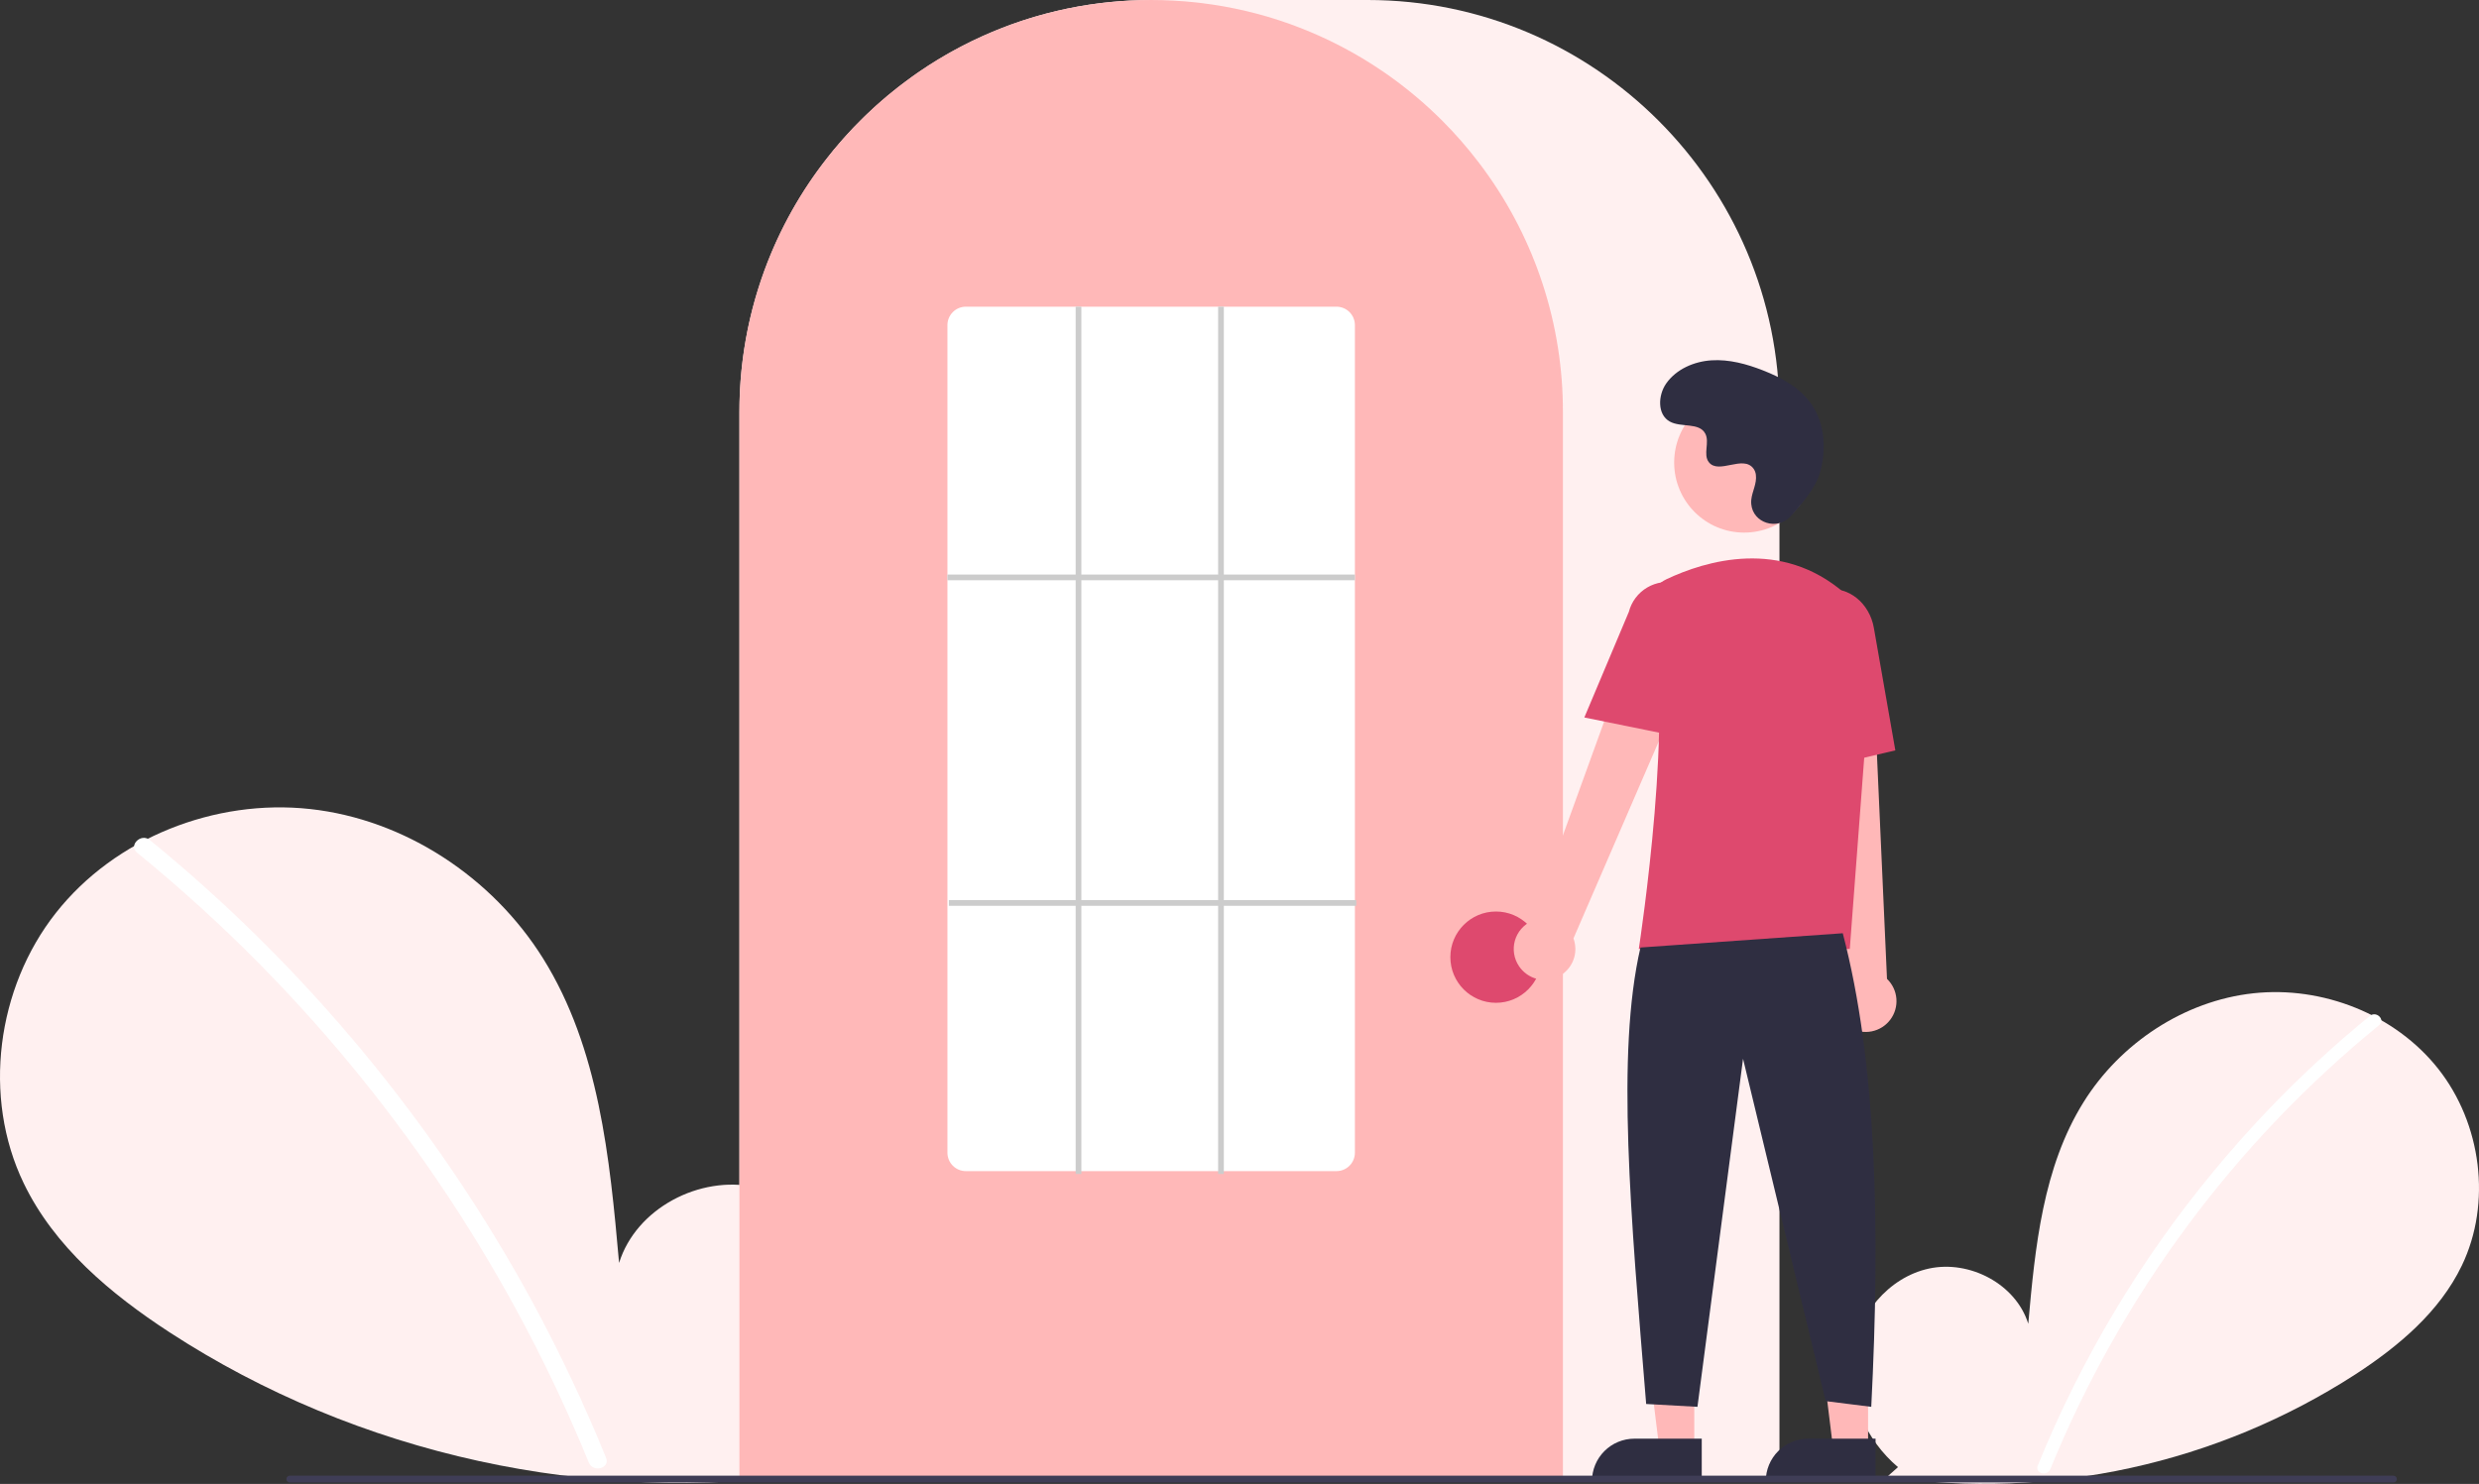 <svg width="324" height="194" viewBox="0 0 324 194" fill="none" xmlns="http://www.w3.org/2000/svg">
<rect x="0" y="0" width="324" height="194" fill="#333333" stroke="none"/>
<g clip-path="url(#clip0_11_293)">
<path d="M248.062 191.806C243.914 188.296 241.394 182.75 242.055 177.352C242.716 171.953 246.809 166.991 252.117 165.844C257.426 164.698 263.477 167.871 265.09 173.065C265.977 163.052 267 152.619 272.315 144.092C277.128 136.371 285.465 130.846 294.5 129.858C303.534 128.87 313.047 132.602 318.681 139.744C324.316 146.886 325.696 157.269 321.749 165.468C318.842 171.508 313.486 176.004 307.874 179.661C289.741 191.378 267.992 196.144 246.63 193.079L248.062 191.806Z" fill="#FFF0F0"/>
<path d="M309.747 132.809C302.292 138.89 295.453 145.692 289.329 153.115C279.744 164.692 271.989 177.673 266.332 191.604C265.917 192.62 267.565 193.063 267.975 192.058C277.231 169.417 292.007 149.461 310.952 134.016C311.803 133.322 310.591 132.121 309.747 132.809Z" fill="white"/>
<path d="M104.301 190.853C109.998 186.031 113.459 178.414 112.551 171C111.644 163.585 106.023 156.768 98.731 155.194C91.44 153.619 83.128 157.978 80.913 165.111C79.695 151.358 78.29 137.029 70.989 125.317C64.378 114.712 52.928 107.124 40.519 105.767C28.11 104.409 15.044 109.536 7.305 119.346C-0.434 129.155 -2.329 143.415 3.092 154.677C7.084 162.974 14.441 169.148 22.149 174.171C46.739 190.196 77.243 196.879 106.268 192.601" fill="#FFF0F0"/>
<path d="M19.577 109.82C29.816 118.173 39.209 127.514 47.621 137.71C56.034 147.895 63.441 158.874 69.737 170.491C73.256 177.008 76.418 183.713 79.208 190.575C79.776 191.971 77.513 192.578 76.951 191.198C72.01 179.1 65.896 167.516 58.699 156.613C51.537 145.749 43.339 135.606 34.221 126.328C29.064 121.082 23.622 116.125 17.922 111.478C16.753 110.525 18.418 108.875 19.577 109.82L19.577 109.82Z" fill="white"/>
<path d="M232.572 193.575H96.641V53.895C96.641 24.177 120.782 0 150.455 0H178.759C208.432 0 232.572 24.177 232.572 53.895V193.575Z" fill="#FFF0F0"/>
<path d="M204.269 193.575H96.641V53.895C96.612 42.508 100.212 31.409 106.918 22.213C107.166 21.875 107.412 21.542 107.666 21.213C110.91 16.952 114.77 13.2 119.12 10.079C119.365 9.9 119.612 9.724 119.862 9.548C123.502 7.026 127.438 4.964 131.583 3.41C131.829 3.316 132.08 3.223 132.33 3.133C136.079 1.793 139.964 0.875 143.915 0.397C144.16 0.363 144.412 0.337 144.663 0.311C148.514 -0.102 152.397 -0.102 156.248 0.311C156.498 0.337 156.75 0.363 156.998 0.397C160.948 0.876 164.832 1.793 168.58 3.133C168.83 3.223 169.081 3.316 169.328 3.41C173.421 4.945 177.312 6.976 180.912 9.458C181.163 9.63 181.413 9.806 181.66 9.982C184.097 11.725 186.387 13.666 188.506 15.787C190.205 17.488 191.788 19.301 193.245 21.214C193.498 21.542 193.745 21.875 193.991 22.212C200.698 31.408 204.299 42.508 204.269 53.895V193.575Z" fill="#FFB8B8"/>
<path d="M195.517 131.102C198.808 131.102 201.476 128.43 201.476 125.134C201.476 121.838 198.808 119.167 195.517 119.167C192.226 119.167 189.559 121.838 189.559 125.134C189.559 128.43 192.226 131.102 195.517 131.102Z" fill="#DE496E"/>
<path d="M221.437 189.392H216.871L214.699 171.754L221.438 171.755L221.437 189.392Z" fill="#FFB8B8"/>
<path d="M213.61 188.085H222.415V193.637H208.066C208.066 192.908 208.209 192.186 208.488 191.513C208.766 190.839 209.175 190.227 209.69 189.711C210.204 189.196 210.815 188.787 211.488 188.508C212.161 188.229 212.882 188.085 213.61 188.085V188.085Z" fill="#2F2E41"/>
<path d="M244.154 189.392H239.588L237.416 171.754L244.155 171.755L244.154 189.392Z" fill="#FFB8B8"/>
<path d="M236.327 188.085H245.132V193.637H230.783C230.783 192.908 230.926 192.186 231.205 191.513C231.484 190.839 231.892 190.227 232.407 189.711C232.922 189.196 233.533 188.787 234.205 188.508C234.878 188.229 235.599 188.085 236.327 188.085V188.085Z" fill="#2F2E41"/>
<path d="M198.533 126.316C198.205 125.832 197.986 125.281 197.893 124.702C197.8 124.124 197.835 123.532 197.995 122.969C198.156 122.406 198.437 121.884 198.82 121.442C199.203 120.999 199.679 120.646 200.213 120.407L215.733 77.564L223.371 81.739L205.649 122.681C205.99 123.606 205.981 124.624 205.622 125.543C205.263 126.461 204.581 127.216 203.704 127.664C202.826 128.112 201.816 128.223 200.863 127.974C199.91 127.726 199.081 127.136 198.533 126.316V126.316Z" fill="#FFB8B8"/>
<path d="M241.822 134.366C241.314 134.075 240.877 133.676 240.54 133.197C240.204 132.718 239.976 132.171 239.873 131.594C239.77 131.017 239.795 130.425 239.946 129.859C240.096 129.293 240.369 128.767 240.744 128.318L235.936 82.998L244.628 83.395L246.626 127.974C247.337 128.655 247.774 129.575 247.854 130.558C247.934 131.541 247.651 132.519 247.059 133.307C246.467 134.095 245.607 134.638 244.641 134.833C243.676 135.028 242.673 134.862 241.822 134.366V134.366Z" fill="#FFB8B8"/>
<path d="M227.957 69.629C233.008 69.629 237.104 65.527 237.104 60.468C237.104 55.408 233.008 51.307 227.957 51.307C222.905 51.307 218.81 55.408 218.81 60.468C218.81 65.527 222.905 69.629 227.957 69.629Z" fill="#FFB8B8"/>
<path d="M241.763 124.059H214.187L214.22 123.844C214.27 123.523 219.135 91.605 215.547 81.162C215.187 80.136 215.218 79.013 215.636 78.009C216.053 77.004 216.827 76.19 217.807 75.723H217.807C222.936 73.304 232.781 70.326 241.091 77.554C242.313 78.635 243.268 79.987 243.88 81.501C244.491 83.016 244.742 84.652 244.613 86.28L241.763 124.059Z" fill="#DE496E"/>
<path d="M219.484 96.322L207.069 93.799L212.888 79.988C213.236 78.65 214.1 77.505 215.29 76.805C216.48 76.104 217.899 75.905 219.235 76.25C220.572 76.596 221.717 77.458 222.419 78.648C223.122 79.838 223.324 81.258 222.983 82.598L219.484 96.322Z" fill="#DE496E"/>
<path d="M235.384 101.005L234.638 83.87C234.072 80.649 235.913 77.604 238.745 77.106C241.577 76.611 244.343 78.845 244.911 82.089L247.717 98.1L235.384 101.005Z" fill="#DE496E"/>
<path d="M240.846 122.008C245.283 138.932 245.767 160.45 244.57 183.922L238.612 183.176L227.812 138.419L221.853 183.922L215.15 183.549C213.147 158.922 211.197 137.779 214.405 123.873L240.846 122.008Z" fill="#2F2E41"/>
<path d="M233.983 67.548C232.277 69.368 229.108 68.391 228.886 65.904C228.868 65.711 228.87 65.516 228.89 65.324C229.004 64.222 229.64 63.222 229.488 62.059C229.453 61.769 229.345 61.493 229.175 61.257C227.815 59.434 224.623 62.073 223.34 60.422C222.553 59.41 223.478 57.816 222.874 56.685C222.077 55.191 219.716 55.928 218.236 55.11C216.589 54.2 216.687 51.669 217.772 50.13C219.094 48.253 221.412 47.251 223.702 47.106C225.991 46.962 228.265 47.582 230.402 48.416C232.831 49.364 235.239 50.674 236.733 52.813C238.551 55.413 238.726 58.91 237.817 61.951C237.264 63.801 235.377 66.061 233.983 67.548Z" fill="#2F2E41"/>
<path d="M312.821 193.815H37.87C37.752 193.815 37.64 193.768 37.557 193.685C37.474 193.602 37.428 193.489 37.428 193.371C37.428 193.254 37.474 193.141 37.557 193.058C37.64 192.975 37.752 192.928 37.87 192.927H312.821C312.938 192.928 313.051 192.975 313.133 193.058C313.216 193.141 313.263 193.254 313.263 193.371C313.263 193.489 313.216 193.602 313.133 193.685C313.051 193.768 312.938 193.815 312.821 193.815V193.815Z" fill="#3F3D56"/>
<path d="M174.662 153.107H126.248C125.611 153.111 124.998 152.861 124.544 152.412C124.09 151.964 123.833 151.353 123.828 150.715V42.488C123.833 41.849 124.09 41.239 124.544 40.79C124.998 40.342 125.611 40.092 126.248 40.095H174.662C175.3 40.092 175.913 40.342 176.366 40.79C176.82 41.239 177.078 41.849 177.083 42.488V150.715C177.078 151.353 176.82 151.964 176.366 152.412C175.913 152.861 175.3 153.111 174.662 153.107V153.107Z" fill="white"/>
<path d="M177.083 75.114H123.828V75.86H177.083V75.114Z" fill="#CCCCCC"/>
<path d="M177.269 117.674H124.014V118.42H177.269V117.674Z" fill="#CCCCCC"/>
<path d="M141.331 40.095H140.586V153.48H141.331V40.095Z" fill="#CCCCCC"/>
<path d="M159.952 40.095H159.207V153.48H159.952V40.095Z" fill="#CCCCCC"/>
</g>
<defs>
<clipPath id="clip0_11_293">
<rect width="324" height="194" fill="white"/>
</clipPath>
</defs>
</svg>
